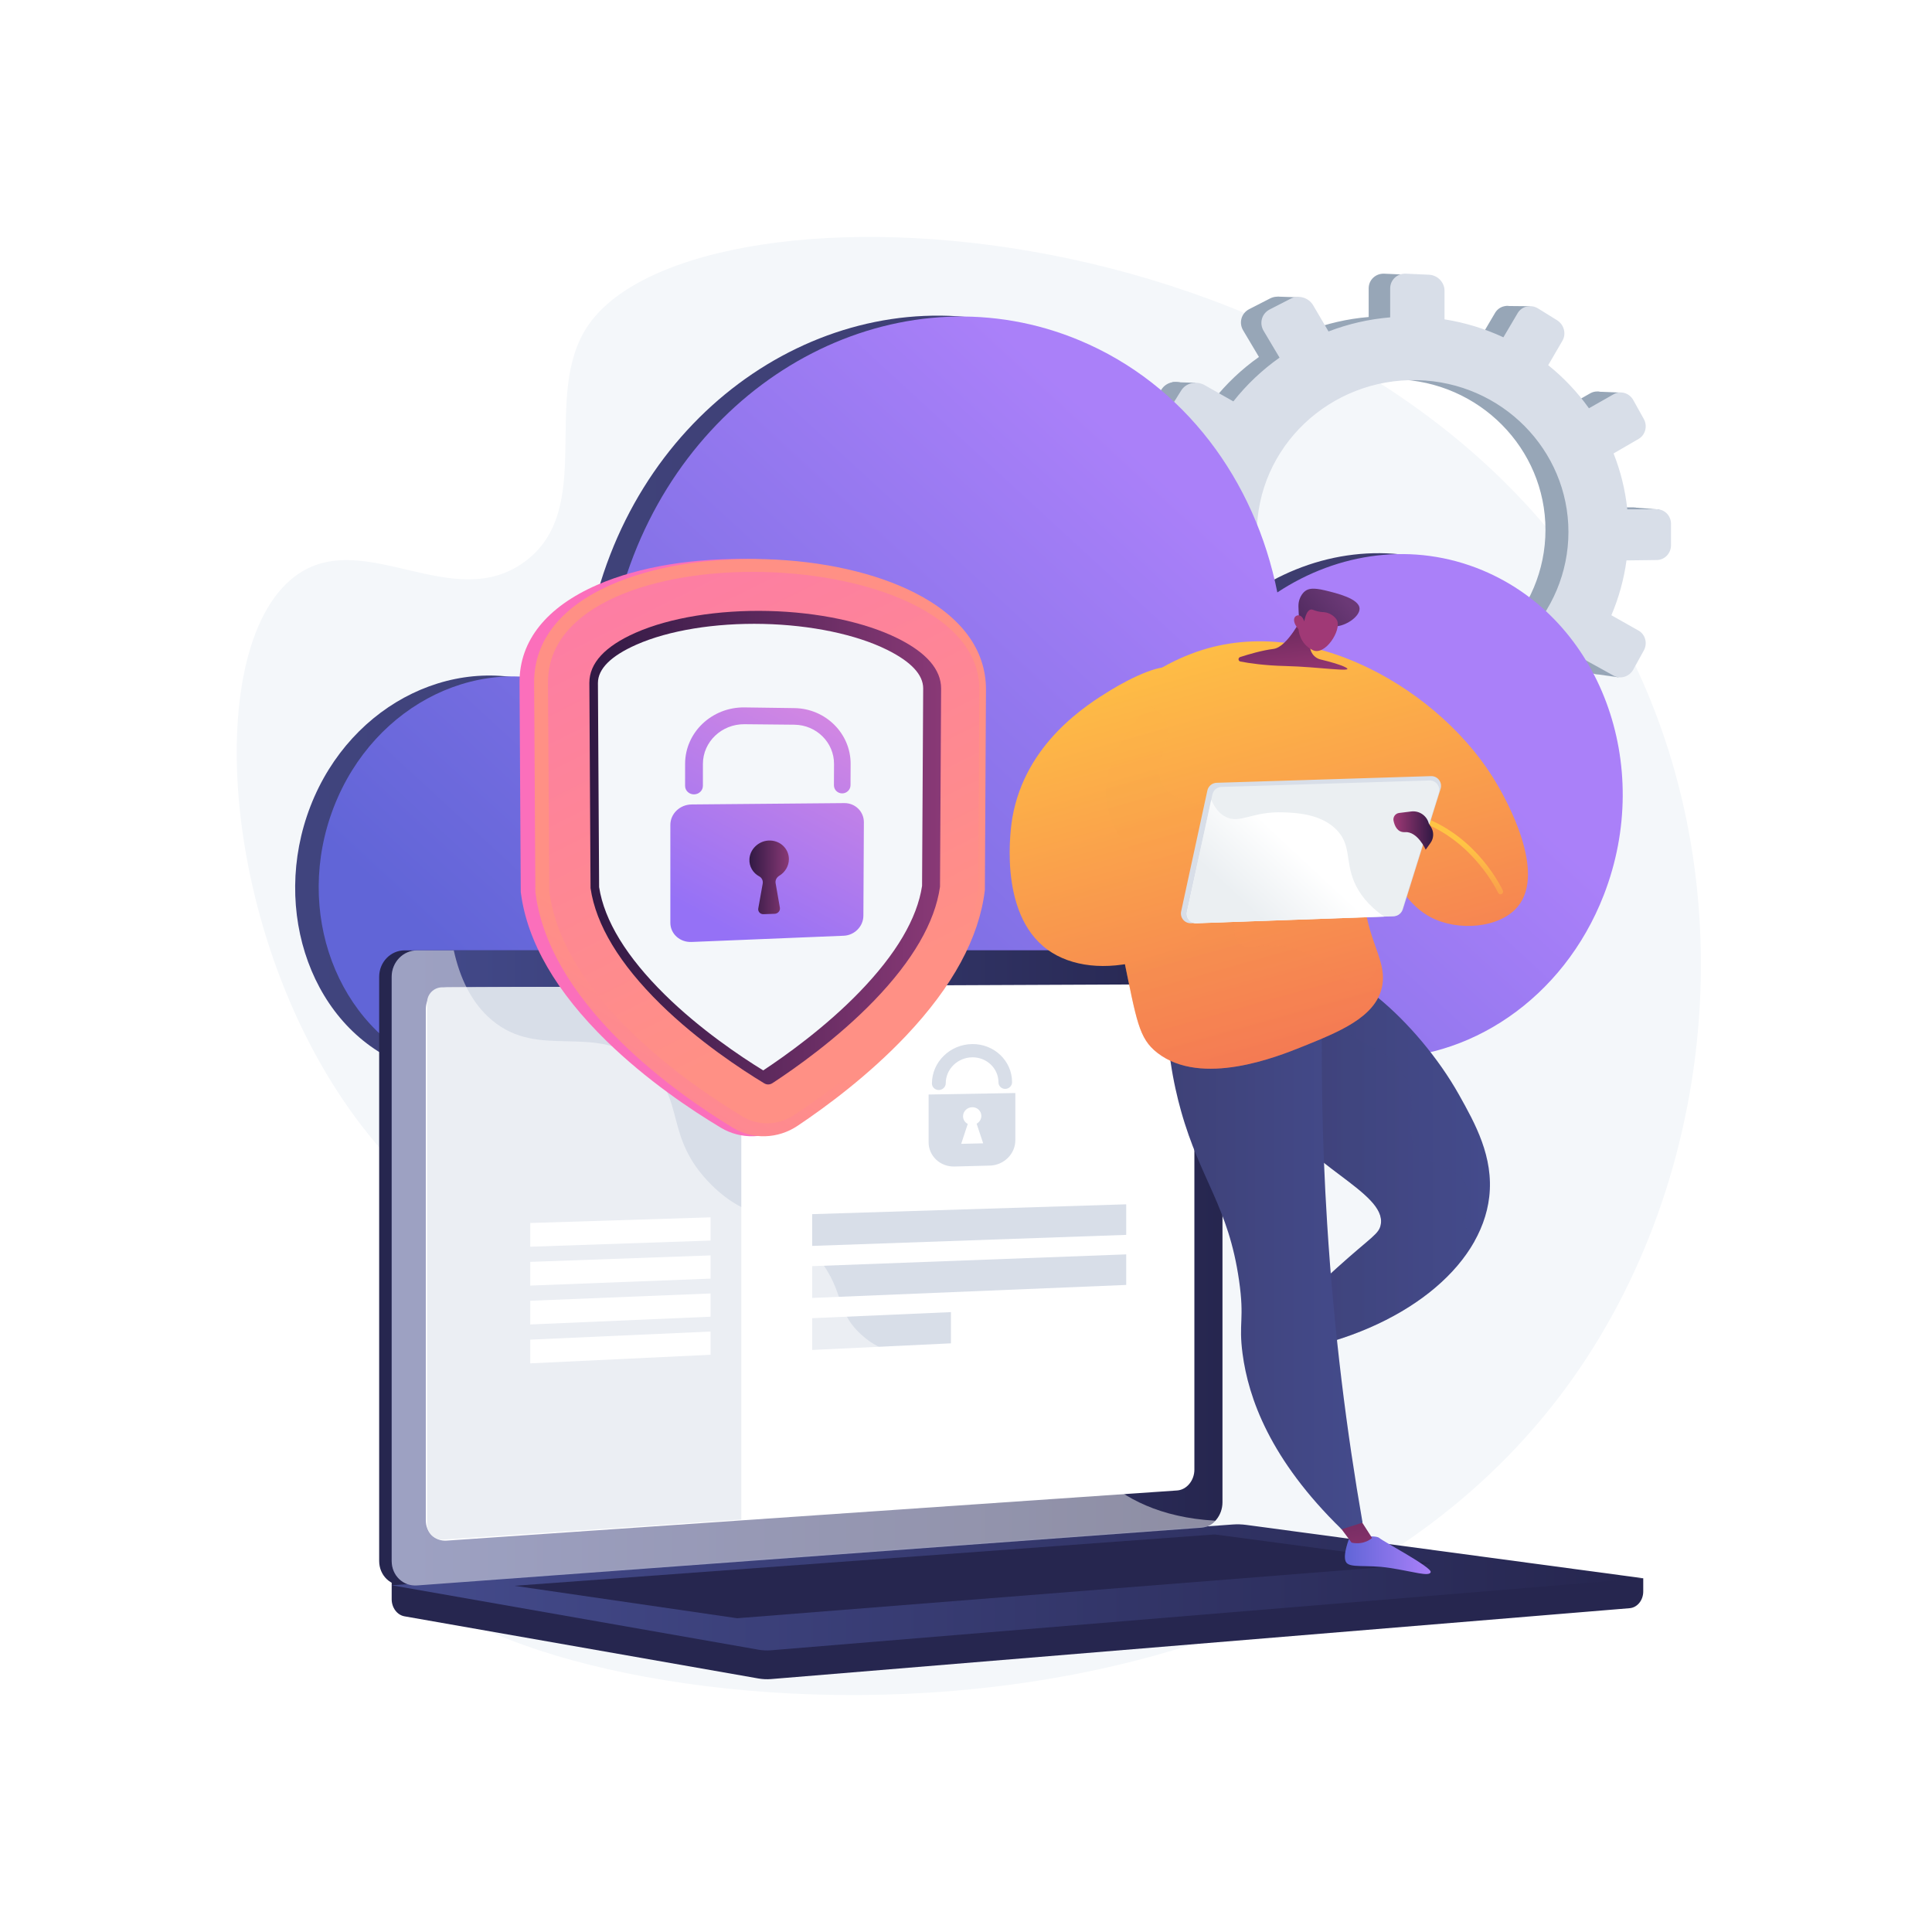 <?xml version="1.0" encoding="utf-8"?>
<!-- Generator: Adobe Illustrator 27.5.0, SVG Export Plug-In . SVG Version: 6.00 Build 0)  -->
<svg version="1.1" xmlns="http://www.w3.org/2000/svg" xmlns:xlink="http://www.w3.org/1999/xlink" x="0px" y="0px"
	 viewBox="0 0 3710 3710" style="enable-background:new 0 0 3710 3710;" xml:space="preserve">
<g id="Background">
	<g>
		<g>
			<rect style="fill:#FFFFFF;" width="3710" height="3710"/>
		</g>
	</g>
</g>
<g id="Illustration">
	<g>
		<path style="fill:#F4F7FA;" d="M1130.479,623.292c-94.432,135.184,16.292,354.351-123.829,456.021
			c-136.397,98.968-303.956-63.254-432.501,21.937c-190.69,126.376-155.866,704.648,122.932,1063.941
			c83.844,108.052,153.901,150.093,184.929,272.294c66.626,262.397-167.53,418.487-122.971,548.264
			c100.332,292.211,1643.366,537.41,2262.5-340.78c289.161-410.151,332.426-1002.412,74.069-1452.238
			C2628.764,379.902,1342.368,319.963,1130.479,623.292z"/>
		<g>
			<g>
				<g>
					<path style="fill:#97A6B7;" d="M3136.14,974.294l-56.307,0.097c-3.879-37.194-12.821-72.897-26.126-106.439l47.608-27.609
						c13.01-7.546,17.46-24.564,9.96-38.051l-20.006-35.977c-7.545-13.569-24.302-18.553-37.45-11.091l-47.015,26.684
						c-21.882-30.664-47.998-58.31-77.578-82.09l27.042-46.452c7.76-13.329,3.156-30.869-10.305-39.221l-35.99-22.33
						c-13.606-8.441-31.063-4.452-38.967,8.956l-27.104,45.977c-34.825-16.221-72.457-27.923-112.149-34.2v-54.522
						c0-16.085-13.231-29.727-29.604-30.474l-43.82-2c-16.583-0.756-30.068,11.81-30.068,28.072v55.121
						c-40.916,3.409-80.359,12.607-117.438,26.839l-29.251-49.833c-8.596-14.644-27.688-20.321-42.67-12.637l-40.073,20.552
						c-15.154,7.773-20.357,26.061-11.592,40.805l30.308,50.983c-33.172,23.451-62.826,51.526-87.944,83.359l-54.82-31.016
						c-15.542-8.794-35.487-4.234-44.519,10.231l-24.1,38.599c-9.092,14.563-3.694,33.461,12.027,42.16l56.725,31.391
						c-15.729,36.223-26.353,75.052-30.976,115.651l-68.043,0.117c-18.312,0.031-33.207,13.911-33.207,31.002v45.45
						c0,17.09,14.895,30.759,33.207,30.531l69.85-0.869c5.897,39.649,17.544,77.395,34.096,112.439l-61.653,34.991
						c-15.721,8.923-21.119,27.896-12.027,42.33l24.1,38.258c9.032,14.338,28.977,18.614,44.519,9.601l62.358-36.163
						c24.915,29.469,53.893,55.362,86.049,76.912l-35.951,60.985c-8.764,14.867-3.562,33.083,11.592,40.64l40.073,19.985
						c14.983,7.472,34.075,1.524,42.67-13.242l35.655-61.247c35.207,12.418,72.467,20.298,111.035,23.019v68.278
						c0,16.261,13.486,28.637,30.068,27.645l43.82-2.62c16.373-0.979,29.604-14.809,29.604-30.893v-67.536
						c37.433-6.398,73.032-17.598,106.173-32.829l33.08,55.647c7.904,13.295,25.36,17.038,38.967,8.404l35.991-22.84
						c13.461-8.542,18.064-26.148,10.304-39.367l-32.113-54.708c28.745-22.748,54.335-49.064,76.104-78.171l53.56,29.64
						c13.148,7.276,29.905,2.055,37.45-11.621l20.006-36.26c7.5-13.593,3.05-30.548-9.96-37.909l-51.794-29.303
						c14.027-32.906,23.844-67.935,28.797-104.423l57.822-0.719c14.905-0.185,26.952-12.777,26.952-28.125v-40.817
						C3163.092,986.69,3151.045,974.268,3136.14,974.294z M2680.29,1310.297c-166.612,6.182-306.041-123.126-306.041-289.019
						c0-165.892,139.429-296.983,306.041-292.93c160.95,3.915,287.467,133.313,287.467,289.137
						C2967.756,1173.31,2841.24,1304.325,2680.29,1310.297z"/>
					<polygon style="fill:#97A6B7;" points="2493.858,570.976 2453.755,569.593 2439.926,605.547 					"/>
					<polygon style="fill:#97A6B7;" points="2891.519,587.57 2937.763,588.031 2937.763,622.142 					"/>
					<polygon style="fill:#97A6B7;" points="3067.753,752.115 3113.85,753.977 3102.326,779.791 					"/>
					<polygon style="fill:#97A6B7;" points="3140.124,974.777 3186.681,978.464 3171.47,1001.051 					"/>
					<polygon style="fill:#97A6B7;" points="3062.683,1294.222 3107.857,1300.675 3113.389,1263.799 					"/>
					<polygon style="fill:#97A6B7;" points="2889.823,1460.628 2930.387,1468.004 2933.614,1438.041 					"/>
					<polygon style="fill:#97A6B7;" points="2687,1532.538 2650.585,1526.085 2681.93,1479.528 					"/>
					<polygon style="fill:#97A6B7;" points="2489.71,1493.357 2447.301,1484.598 2480.029,1444.956 					"/>
					<polygon style="fill:#97A6B7;" points="2251.393,733.695 2295.646,735.077 2278.129,767.345 					"/>
					<polygon style="fill:#97A6B7;" points="2163.35,1080.797 2203.915,1086.79 2200.688,1053.601 					"/>
					<polygon style="fill:#97A6B7;" points="2250.471,1323.723 2290.114,1330.177 2293.341,1303.902 					"/>
				</g>
				<path style="fill:#D8DEE8;" d="M3181.632,977.95l-56.773,0.098c-3.911-37.497-12.927-73.491-26.343-107.306l48.003-27.834
					c13.118-7.607,17.604-24.764,10.042-38.361l-20.171-36.27c-7.608-13.68-24.503-18.704-37.76-11.181l-47.405,26.901
					c-22.063-30.913-48.395-58.785-78.22-82.759l27.266-46.831c7.823-13.437,3.182-31.12-10.39-39.54l-36.289-22.512
					c-13.719-8.51-31.32-4.488-39.29,9.028l-27.328,46.352c-35.114-16.353-73.058-28.15-113.079-34.478V558.29
					c0-16.216-13.341-29.97-29.85-30.723l-44.183-2.016c-16.72-0.763-30.318,11.907-30.318,28.3v55.571
					c-41.255,3.437-81.025,12.709-118.412,27.057l-29.493-50.239c-8.667-14.763-27.917-20.487-43.024-12.741l-40.405,20.72
					c-15.28,7.836-20.525,26.273-11.688,41.137l30.559,51.398c-33.446,23.643-63.346,51.946-88.672,84.039l-55.274-31.268
					c-15.671-8.865-35.781-4.269-44.888,10.315l-24.299,38.913c-9.168,14.681-3.725,33.733,12.126,42.504l57.195,31.646
					c-15.859,36.518-26.572,75.664-31.232,116.594l-68.606,0.118c-18.464,0.032-33.482,14.025-33.482,31.254v45.82
					c0,17.229,15.018,31.01,33.482,30.78l70.429-0.876c5.946,39.973,17.69,78.026,34.379,113.355l-62.164,35.276
					c-15.851,8.995-21.294,28.124-12.126,42.675l24.299,38.57c9.107,14.455,29.217,18.766,44.888,9.679l62.875-36.458
					c25.122,29.709,54.34,55.813,86.762,77.539l-36.249,61.482c-8.837,14.989-3.591,33.352,11.688,40.971l40.405,20.148
					c15.107,7.533,34.357,1.536,43.024-13.35l35.95-61.746c35.499,12.519,73.067,20.464,111.955,23.207v68.834
					c0,16.393,13.598,28.87,30.318,27.87l44.183-2.641c16.509-0.987,29.85-14.93,29.85-31.145v-68.086
					c37.743-6.45,73.637-17.741,107.052-33.096l33.354,56.1c7.969,13.404,25.571,17.177,39.29,8.472l36.289-23.026
					c13.573-8.612,18.214-26.361,10.39-39.688l-32.379-55.155c28.983-22.933,54.785-49.464,76.735-78.807l54.004,29.881
					c13.257,7.335,30.152,2.072,37.76-11.716l20.171-36.556c7.562-13.704,3.076-30.797-10.042-38.218l-52.223-29.542
					c14.143-33.174,24.041-68.488,29.035-105.273l58.302-0.725c15.029-0.187,27.175-12.881,27.175-28.354v-41.149
					C3208.807,990.447,3196.661,977.924,3181.632,977.95z M2722.003,1316.691c-167.993,6.233-308.578-124.129-308.578-291.373
					c0-167.244,140.585-299.402,308.578-295.316c162.284,3.947,289.849,134.399,289.849,291.492
					C3011.853,1178.588,2884.288,1310.67,2722.003,1316.691z"/>
			</g>
		</g>
		<g>
			
				<linearGradient id="SVGID_1_" gradientUnits="userSpaceOnUse" x1="566.445" y1="1386.595" x2="3071.723" y2="1386.595" gradientTransform="matrix(1 0.034 0 1 0.503 -87.362)">
				<stop  offset="0" style="stop-color:#40447E"/>
				<stop  offset="0.996" style="stop-color:#3C3B6B"/>
			</linearGradient>
			<path style="fill:url(#SVGID_1_);" d="M2802.097,1093.482c-132.479-55.31-277.339-34.625-394.06,42.432
				c-42.646-214.73-178.155-399.832-379.94-484.08c-330.64-138.048-713.994,46.964-856.246,413.232
				c-36.657,94.384-53.677,191.589-53.163,286.262c-17.043-11.265-35.272-21.055-54.625-29.136
				c-180.649-75.423-390.098,25.66-467.818,225.774c-77.721,200.115,3.055,430.787,186.368,498.906
				c97.907,36.382,252.818,42.248,252.818,42.248s1506.833-61.223,1553.312-59.263c185.617,7.833,368.559-112.998,446.226-312.974
				C3132.083,1466.831,3027.823,1187.726,2802.097,1093.482z"/>
			
				<linearGradient id="SVGID_00000051365029636224088000000016577835556688647569_" gradientUnits="userSpaceOnUse" x1="2389.843" y1="1065.82" x2="1304.171" y2="2291.578" gradientTransform="matrix(1 0.034 0 1 0.503 -87.362)">
				<stop  offset="0" style="stop-color:#AA80F9"/>
				<stop  offset="0.996" style="stop-color:#6165D7"/>
			</linearGradient>
			<path style="fill:url(#SVGID_00000051365029636224088000000016577835556688647569_);" d="M2846.902,1095.178
				c-132.479-55.31-277.34-34.624-394.06,42.431c-42.647-214.73-178.155-399.833-379.94-484.08
				c-330.64-138.048-713.994,46.963-856.245,413.232c-36.657,94.384-53.678,191.588-53.163,286.261
				c-17.043-11.265-35.272-21.054-54.625-29.136c-180.649-75.423-390.098,25.66-467.819,225.774
				c-77.721,200.115,5.719,423.483,186.368,498.907c38.229,15.961,252.818,42.247,252.818,42.247s1506.834-61.224,1553.312-59.262
				c185.617,7.832,368.56-112.998,446.226-312.975C3176.889,1468.528,3072.628,1189.422,2846.902,1095.178z"/>
		</g>
		<g>
			<path style="fill:#26264F;" d="M3155.506,3030.753l-2403.373-20.486v60.615c0,16.452,10.483,30.441,24.679,32.935
				l679.602,119.362c8.065,1.417,16.244,1.792,24.383,1.12l1648.591-136.092c14.718-1.215,26.118-15.248,26.118-32.151V3030.753z"/>
			<g>
				<path style="fill:#26264F;" d="M2283.331,2933.615L776.986,3044.503c-26.955,1.984-48.871-19.101-48.871-47.098V1875.672
					c0-27.998,21.917-50.696,48.871-50.696h1506.345c22.207,0,40.162,20.518,40.162,45.829V2884.83
					C2323.493,2910.14,2305.538,2931.98,2283.331,2933.615z"/>
				
					<linearGradient id="SVGID_00000113316897823557429050000011682685200894091698_" gradientUnits="userSpaceOnUse" x1="752.133" y1="2434.804" x2="2347.511" y2="2434.804">
					<stop  offset="0" style="stop-color:#444B8C"/>
					<stop  offset="0.996" style="stop-color:#26264F"/>
				</linearGradient>
				<path style="fill:url(#SVGID_00000113316897823557429050000011682685200894091698_);" d="M2307.35,2933.615L801.005,3044.503
					c-26.956,1.984-48.872-19.101-48.872-47.098V1875.672c0-27.998,21.916-50.696,48.872-50.696H2307.35
					c22.208,0,40.162,20.518,40.162,45.829V2884.83C2347.511,2910.14,2329.557,2931.98,2307.35,2933.615z"/>
				<path style="fill:#FFFFFF;" d="M2260.423,2862.124L857.42,2958.446c-21.935,1.506-39.761-15.8-39.761-38.657v-982.078
					c0-22.857,17.826-41.464,39.761-41.558l1403.003-6.048c18.319-0.079,33.137,16.734,33.137,37.553v894.497
					C2293.56,2842.972,2278.742,2860.867,2260.423,2862.124z"/>
				<path style="fill:#FFFFFF;" d="M1607.377,1855.657c0,10.423-7.753,18.897-17.327,18.927c-9.586,0.031-17.365-8.413-17.365-18.86
					c0-10.446,7.779-18.92,17.365-18.928C1599.624,1836.791,1607.377,1845.234,1607.377,1855.657z"/>
			</g>
			
				<linearGradient id="SVGID_00000080902272231790617840000000590894291204620961_" gradientUnits="userSpaceOnUse" x1="752.133" y1="3048.232" x2="3155.506" y2="3048.232">
				<stop  offset="0" style="stop-color:#444B8C"/>
				<stop  offset="0.996" style="stop-color:#26264F"/>
			</linearGradient>
			<path style="fill:url(#SVGID_00000080902272231790617840000000590894291204620961_);" d="M2367.388,2927.464l-1615.255,116.72
				l704.281,123.696c8.065,1.417,16.244,1.792,24.383,1.121l1674.709-138.249l-762.423-102.496
				C2384.556,2927.111,2375.957,2926.845,2367.388,2927.464z"/>
			<polygon style="fill:#26264F;" points="987.824,3045.188 2332.572,2946.568 2748.76,3002.067 1415.596,3107.488 			"/>
			<g>
				<path style="fill:#D8DEE8;" d="M1423.521,2917.936l-572.347,38.513c-16.792,1.13-31.034-12.186-31.034-29.016V1925.028
					c0-16.016,12.949-29.017,28.965-29.082l574.417-2.32V2917.936z"/>
				<polygon style="fill:#D8DEE8;" points="2162.652,2371.308 1559.617,2392.497 1559.617,2331.524 2162.652,2312.624 				"/>
				<polygon style="fill:#D8DEE8;" points="2162.652,2467.448 1559.617,2492.389 1559.617,2431.415 2162.652,2408.763 				"/>
				<polygon style="fill:#FFFFFF;" points="1364.485,2382.26 1018.216,2394.064 1018.216,2348.492 1364.485,2337.639 				"/>
				<polygon style="fill:#FFFFFF;" points="1364.485,2455.362 1018.216,2468.722 1018.216,2423.15 1364.485,2410.74 				"/>
				<polygon style="fill:#FFFFFF;" points="1364.485,2528.463 1018.216,2543.381 1018.216,2497.809 1364.485,2483.841 				"/>
				<polygon style="fill:#FFFFFF;" points="1364.485,2601.564 1018.216,2618.039 1018.216,2572.467 1364.485,2556.943 				"/>
				<polygon style="fill:#D8DEE8;" points="1826.096,2579.6 1559.617,2592.279 1559.617,2531.305 1826.096,2519.638 				"/>
				<g>
					<path style="fill:#D8DEE8;" d="M1783.186,2101.802v91.592c0,26.482,22.279,47.369,49.677,46.655l67.935-1.772
						c27.069-0.707,48.943-22.52,48.943-48.723v-90.629L1783.186,2101.802z M1845.752,2196.492l12.626-38.257
						c-5.407-2.791-9.073-8.29-9.073-14.695c0-9.403,7.885-17.173,17.599-17.357c9.703-0.184,17.56,7.272,17.56,16.654
						c0,6.392-3.651,12.029-9.043,15.042l12.579,37.628L1845.752,2196.492z"/>
					<path style="fill:#D8DEE8;" d="M1930.431,2090.99c-7.207,0.121-13.053-5.458-13.053-12.46
						c0-26.921-22.602-48.534-50.473-48.176c-27.97,0.359-50.799,22.695-50.799,49.791c0,7.047-5.927,12.86-13.245,12.982
						c-7.325,0.123-13.267-5.501-13.267-12.559c0-41.236,34.776-75.175,77.311-75.652c42.306-0.474,76.559,32.364,76.559,73.199
						C1943.463,2085.104,1937.631,2090.869,1930.431,2090.99z"/>
				</g>
			</g>
			<path style="opacity:0.48;fill:#FFFFFF;" d="M800.999,3044.503l1498.724-110.327l7.627-0.562
				c10.189-0.75,19.454-5.786,26.531-13.427c-107.85-5.902-174.837-44.175-218.049-83.722
				c-86.778-79.419-71.727-157.738-165.307-209.954c-116.72-65.13-208.497,17.397-297.068-64.028
				c-53.696-49.366-27.334-86.178-93.408-159.948c-73.181-81.707-120.827-54.242-194.373-127.779
				c-92.993-92.983-46.484-165.326-126.587-232.084c-97.176-80.989-201.976-6.029-294.48-83.699
				c-39.898-33.499-61.791-82.201-73.222-133.997h-70.38c-26.956,0-48.872,22.697-48.872,50.696v1121.732
				C752.133,3025.401,774.045,3046.483,800.999,3044.503z"/>
		</g>
		<g>
			
				<linearGradient id="SVGID_00000096747465629350626320000000341021414091931796_" gradientUnits="userSpaceOnUse" x1="1953.006" y1="1042.952" x2="1699.587" y2="1286.53">
				<stop  offset="0" style="stop-color:#FF9085"/>
				<stop  offset="1" style="stop-color:#FB6FBB"/>
			</linearGradient>
			<path style="fill:url(#SVGID_00000096747465629350626320000000341021414091931796_);" d="M1447.356,2181.9
				c-22.355,0.647-44.161-4.987-63.048-16.306c-57.544-34.495-142.572-91.461-219.069-166.031
				c-97.068-94.625-152.839-190.811-165.041-285.264l-0.191-1.48l-2.368-403.022c0-79.65,51.951-144.304,149.488-186.788
				c80.585-35.1,187.393-52.492,300.229-49.226c111.523,3.228,214.718,26.239,291.1,64.58
				c90.796,45.578,138.436,109.63,138.436,185.571l-2.16,385.091l-0.175,1.416c-11.151,90.447-62.465,183.938-153.159,278.479
				c-72.746,75.827-154.95,135.92-211.405,173.153C1491.316,2174.393,1469.661,2181.256,1447.356,2181.9z"/>
			
				<linearGradient id="SVGID_00000170265199504356381940000009311955077150730407_" gradientUnits="userSpaceOnUse" x1="1261.87" y1="1844.721" x2="828.913" y2="2566.315">
				<stop  offset="0" style="stop-color:#FF9085"/>
				<stop  offset="1" style="stop-color:#FB6FBB"/>
			</linearGradient>
			<path style="fill:url(#SVGID_00000170265199504356381940000009311955077150730407_);" d="M1469.488,2181.9
				c-22.06,0.647-43.577-4.987-62.215-16.306c-56.784-34.495-140.689-91.461-216.175-166.031
				c-95.785-94.625-150.819-190.811-162.859-285.264l-0.19-1.48l-2.337-403.022c0-79.65,51.265-144.304,147.512-186.788
				c79.521-35.1,184.917-52.492,296.264-49.226c110.049,3.228,211.881,26.239,287.253,64.58
				c89.598,45.578,136.607,109.63,136.607,185.571l-2.132,385.091l-0.173,1.416c-11.003,90.447-61.639,183.938-151.135,278.479
				c-71.785,75.827-152.902,135.92-208.612,173.153C1512.866,2174.393,1491.497,2181.256,1469.488,2181.9z"/>
			
				<linearGradient id="SVGID_00000022562472052625417400000015744488292033330581_" gradientUnits="userSpaceOnUse" x1="1656.588" y1="1900.643" x2="956.979" y2="493.875">
				<stop  offset="0" style="stop-color:#FF9085"/>
				<stop  offset="1" style="stop-color:#FB6FBB"/>
			</linearGradient>
			<path style="fill:url(#SVGID_00000022562472052625417400000015744488292033330581_);" d="M1052.323,1310.087l2.353,400.986
				c26.395,204.594,266.839,370.239,371.56,433.173c29.999,18.028,68.354,16.959,98.141-2.641
				c102.535-67.47,329.81-237.328,354.093-434.036l2.157-384.03C1880.626,1038.622,1052.323,1012.575,1052.323,1310.087z"/>
			
				<linearGradient id="SVGID_00000116210579328073201610000000537453150912035770_" gradientUnits="userSpaceOnUse" x1="1131.719" y1="1627.732" x2="1807.227" y2="1627.732">
				<stop  offset="0" style="stop-color:#311944"/>
				<stop  offset="1" style="stop-color:#893976"/>
			</linearGradient>
			<path style="fill:url(#SVGID_00000116210579328073201610000000537453150912035770_);" d="M1475.43,2082.439
				c-1.92,0.044-4.824-0.275-7.76-2.054c-43.118-26.111-126.702-80.803-199.418-152.228
				c-78.543-77.152-123.842-152.163-134.23-222.613l-2.304-394.346c0.095-37.837,30.047-70.22,88.76-96.131
				c65.543-28.927,158.622-44.106,254.953-41.818c95.371,2.264,185.733,21.463,248.336,52.528
				c55.376,27.477,83.371,59.87,83.46,96.398l-2.147,380.693c-9.695,68.174-52.211,141.669-126.86,218.926
				c-70.19,72.641-152.18,130.225-195.035,158.227C1480.252,2081.935,1477.35,2082.393,1475.43,2082.439z"/>
			<path style="fill:#F4F7FA;" d="M1465.591,2055.484c-43.545-26.819-120.977-78.607-188.535-145.093
				c-73.813-72.643-116.528-142.351-126.569-206.852l-2.287-392.056c0.068-27.053,24.935-51.869,73.723-73.47
				c62.089-27.492,151.046-41.979,243.666-39.9c91.732,2.06,178.196,20.178,237.615,49.577
				c46.167,22.842,69.523,47.759,69.587,74.144l-2.143,379.293c-9.421,62.58-49.711,131.021-120.167,203.806
				C1585.068,1972.508,1508.938,2026.847,1465.591,2055.484z"/>
			<g>
				
					<linearGradient id="SVGID_00000026160046421745457070000010828684177039377061_" gradientUnits="userSpaceOnUse" x1="1684.636" y1="1279.212" x2="1406.811" y2="1792.767">
					<stop  offset="0.004" style="stop-color:#E38DDD"/>
					<stop  offset="1" style="stop-color:#9571F6"/>
				</linearGradient>
				<path style="fill:url(#SVGID_00000026160046421745457070000010828684177039377061_);" d="M1621.399,1542.176l-293.226,2.609
					c-22.541,0.201-40.906,17.773-40.906,39.237v187.873c0,21.338,18.297,37.877,40.756,36.957l292.191-11.964
					c20.783-0.851,37.638-18.055,37.744-38.443l0.929-179.475C1658.993,1558.469,1642.254,1541.99,1621.399,1542.176z"/>
				
					<linearGradient id="SVGID_00000087403994128699483510000002429000256839829661_" gradientUnits="userSpaceOnUse" x1="1439.054" y1="1684.78" x2="1514.909" y2="1684.78">
					<stop  offset="0" style="stop-color:#311944"/>
					<stop  offset="1" style="stop-color:#893976"/>
				</linearGradient>
				<path style="fill:url(#SVGID_00000087403994128699483510000002429000256839829661_);" d="M1514.908,1649.909
					c0.066-20.75-17.744-37.152-39.489-35.777c-19.253,1.216-35.224,16.764-36.304,35.424c-0.838,14.473,6.99,27.012,18.907,33.376
					c5.066,2.706,7.571,8.377,6.572,13.976l-8.475,47.46c-1.078,6.041,3.71,11.356,10.023,11.134l21.451-0.753
					c6.271-0.219,11.042-5.839,10.006-11.777l-8.2-47.009c-0.979-5.613,1.913-11.178,6.998-14.235
					C1507.449,1675.079,1514.866,1663.247,1514.908,1649.909z"/>
				
					<linearGradient id="SVGID_00000080192355637991186600000009835715065823724464_" gradientUnits="userSpaceOnUse" x1="1604.358" y1="1235.783" x2="1326.533" y2="1749.338">
					<stop  offset="0.004" style="stop-color:#E38DDD"/>
					<stop  offset="1" style="stop-color:#9571F6"/>
				</linearGradient>
				<path style="fill:url(#SVGID_00000080192355637991186600000009835715065823724464_);" d="M1617.281,1523.541
					c-8.806,0.057-15.928-6.939-15.89-15.628l0.178-40.925c0.179-41.103-33.801-74.917-76.151-75.338l-95.71-0.95
					c-43.83-0.436-79.867,33.742-79.904,76.145l-0.037,42.218c-0.008,8.964-7.639,16.28-17.066,16.341
					c-9.448,0.062-17.119-7.183-17.116-16.186l0.016-42.393c0.024-60.602,51.634-109.266,114.169-108.397l95.752,1.331
					c60.153,0.836,108.204,48.98,107.923,107.246l-0.196,40.762C1633.209,1516.422,1626.067,1523.483,1617.281,1523.541z"/>
			</g>
		</g>
		<g>
			
				<linearGradient id="SVGID_00000175293324302801589870000009306455876285001636_" gradientUnits="userSpaceOnUse" x1="3193.139" y1="2223.448" x2="3634.622" y2="2223.448" gradientTransform="matrix(-1 0 0 1 6054.283 0)">
				<stop  offset="0" style="stop-color:#444B8C"/>
				<stop  offset="0.996" style="stop-color:#3E4177"/>
			</linearGradient>
			<path style="fill:url(#SVGID_00000175293324302801589870000009306455876285001636_);" d="M2484.202,1859.996
				c81.416-39.761,240.216,104.256,317.496,242.203c30.797,54.97,66.953,119.51,58.081,196.236
				c-15.727,136.027-166.622,255.345-374.315,295.179c-5.846-20.883-11.694-41.765-17.541-62.646
				c22.71-23.651,56.669-57.797,100.072-96.92c66.669-60.096,80.368-64.103,83.565-83.075
				c10.473-62.147-149.344-114.173-206.189-223.443C2396.498,2033.581,2421.657,1890.541,2484.202,1859.996z"/>
			
				<linearGradient id="SVGID_00000026154774824060699360000017439125724120346800_" gradientUnits="userSpaceOnUse" x1="3306.909" y1="2986.448" x2="3471.692" y2="2986.448" gradientTransform="matrix(-1 0 0 1 6054.283 0)">
				<stop  offset="0" style="stop-color:#AA80F9"/>
				<stop  offset="0.996" style="stop-color:#6165D7"/>
			</linearGradient>
			<path style="fill:url(#SVGID_00000026154774824060699360000017439125724120346800_);" d="M2591.165,2953.287
				c0,0-13.367,32.975-6.72,45.888c6.648,12.912,38.722,4.748,83.945,11.66c45.224,6.912,76.428,17.484,78.934,8.115
				c2.505-9.368-91.211-58.827-98.701-65.663C2641.133,2946.45,2591.165,2953.287,2591.165,2953.287z"/>
			
				<linearGradient id="SVGID_00000091004002406568610370000009048971859755687831_" gradientUnits="userSpaceOnUse" x1="3494.396" y1="2697.691" x2="3436.762" y2="3058.532" gradientTransform="matrix(-1 0 0 1 6054.283 0)">
				<stop  offset="0" style="stop-color:#311944"/>
				<stop  offset="1" style="stop-color:#A03976"/>
			</linearGradient>
			<path style="fill:url(#SVGID_00000091004002406568610370000009048971859755687831_);" d="M2603.142,2903.991l31.624,49.295
				c0,0-14.574,14.383-39.339,9.028l-34.788-46.701L2603.142,2903.991z"/>
			
				<linearGradient id="SVGID_00000073720390580173431260000016213876512133325759_" gradientUnits="userSpaceOnUse" x1="3193.14" y1="2223.48" x2="3634.62" y2="2223.48" gradientTransform="matrix(-1 0 0 1 6054.283 0)">
				<stop  offset="0" style="stop-color:#444B8C"/>
				<stop  offset="0.996" style="stop-color:#3E4177"/>
			</linearGradient>
			<path style="opacity:0.3;fill:url(#SVGID_00000073720390580173431260000016213876512133325759_);" d="M2445.372,2127.53
				c-48.873-93.948-23.714-236.988,38.831-267.534c16.401-8.008,35.973-8.456,57.356-3.101c-11.26,32.514-9.028,56.023-3.471,72.673
				c24.78,74.268,131.914,65.818,165.385,150.35c21.159,53.436-12.488,79.954,17.541,122.786
				c31.12,44.389,82.009,36.946,97.727,80.187c11.713,32.218-11.384,50.539-2.505,77.68c2.474,7.564,7.349,15.158,15.547,22.37
				c-55.042,98.991-183.125,179.374-346.317,210.673c-5.846-20.883-11.694-41.765-17.541-62.646
				c22.71-23.651,56.669-57.797,100.072-96.92c66.669-60.096,80.368-64.103,83.565-83.075
				C2662.033,2288.825,2502.217,2236.8,2445.372,2127.53z"/>
			
				<linearGradient id="SVGID_00000000223163544146964140000012914000902819718589_" gradientUnits="userSpaceOnUse" x1="3437.78" y1="2413.072" x2="3815.269" y2="2413.072" gradientTransform="matrix(-1 0 0 1 6054.283 0)">
				<stop  offset="0" style="stop-color:#444B8C"/>
				<stop  offset="0.996" style="stop-color:#3E4177"/>
			</linearGradient>
			<path style="fill:url(#SVGID_00000000223163544146964140000012914000902819718589_);" d="M2539.758,1889.475
				c-3.522,142.379-1.547,296.327,8.764,460.214c13.166,209.265,37.831,401.475,67.98,574.196
				c-13.393,4.261-26.786,8.522-40.178,12.784c-137.752-134.215-178.972-252.281-190.258-337.207
				c-7.976-60.034,4.096-65.194-6.67-140.33c-20.503-143.086-73.989-192.089-111.548-326.041
				c-14.096-50.277-29.791-126.229-28.789-225.238C2339.292,1901.727,2439.525,1895.601,2539.758,1889.475z"/>
			
				<linearGradient id="SVGID_00000096017319743358793260000002421138566187967657_" gradientUnits="userSpaceOnUse" x1="3681.164" y1="1143.399" x2="3407.192" y2="2119.005" gradientTransform="matrix(-1 0 0 1 6054.283 0)">
				<stop  offset="0" style="stop-color:#FFC444"/>
				<stop  offset="0.996" style="stop-color:#F36F56"/>
			</linearGradient>
			<path style="fill:url(#SVGID_00000096017319743358793260000002421138566187967657_);" d="M2638.434,1634.446
				c-2.5,0.573-13.36,4.186-17.654,49.552c-10.354,109.387,46.6,153.674,32.576,212.996
				c-13.461,56.94-82.113,84.566-152.776,113.001c-47.222,19.003-193.277,77.774-278.216,11.687
				c-35.748-27.814-39.66-61.394-65.162-184.828c-64.796-313.615-89.897-340.56-62.646-408.451
				c46.799-116.588,172.101-164.87,192.948-172.902c222.296-85.656,484.806,71.771,588.539,252.631
				c13.659,23.814,95.231,166.04,37.919,233.5c-34.674,40.811-114.353,47.4-166.937,19.57
				C2676.769,1724.019,2661.842,1629.079,2638.434,1634.446z"/>
			
				<linearGradient id="SVGID_00000032650844410069380250000003006377061503257003_" gradientUnits="userSpaceOnUse" x1="3241.654" y1="1621.08" x2="3289.265" y2="1775.607" gradientTransform="matrix(-1 0 0 1 6054.283 0)">
				<stop  offset="0" style="stop-color:#FFC444"/>
				<stop  offset="0.996" style="stop-color:#F36F56"/>
			</linearGradient>
			<path style="fill:url(#SVGID_00000032650844410069380250000003006377061503257003_);" d="M2881.391,1717.405
				c0.695,0,1.4-0.147,2.075-0.454c2.516-1.146,3.626-4.117,2.482-6.637c-1.905-4.171-47.793-102.651-153.83-141.512
				c-2.604-0.964-5.477,0.377-6.426,2.981c-0.954,2.598,0.382,5.476,2.981,6.426c101.994,37.382,147.701,135.281,148.151,136.264
				C2877.666,1716.319,2879.486,1717.405,2881.391,1717.405z"/>
			
				<linearGradient id="SVGID_00000150800012949218838520000002837791716045370298_" gradientUnits="userSpaceOnUse" x1="3837.744" y1="1187.37" x2="3563.773" y2="2162.977" gradientTransform="matrix(-1 0 0 1 6054.283 0)">
				<stop  offset="0" style="stop-color:#FFC444"/>
				<stop  offset="0.996" style="stop-color:#F36F56"/>
			</linearGradient>
			<path style="opacity:0.3;fill:url(#SVGID_00000150800012949218838520000002837791716045370298_);" d="M2239.894,1388.31
				c14.03,38.194-28.068,71.291-10.023,112.762c25.862,59.434,128.639,28.929,165.384,87.704
				c43.55,69.659-56.177,183.914-15.034,223.019c18.749,17.82,40.41-5.003,95.221,7.518
				c78.061,17.831,101.516,79.516,137.821,70.162c11.419-2.942,25.261-13.307,36.906-45.219c5.078,17.706,7.494,34.515,3.187,52.737
				c-13.461,56.94-82.113,84.566-152.777,113.001c-47.223,19.003-193.276,77.774-278.215,11.687
				c-35.748-27.814-39.66-61.394-65.162-184.828c-64.796-313.615-89.897-340.56-62.646-408.451
				c14.86-37.019,37.64-67.128,62.471-91.273C2210.565,1348.956,2232.55,1368.315,2239.894,1388.31z"/>
			
				<linearGradient id="SVGID_00000131340321710039498900000013679420358572743558_" gradientUnits="userSpaceOnUse" x1="4013.542" y1="1236.738" x2="3739.571" y2="2212.342" gradientTransform="matrix(-1 0 0 1 6054.283 0)">
				<stop  offset="0" style="stop-color:#FFC444"/>
				<stop  offset="0.996" style="stop-color:#F36F56"/>
			</linearGradient>
			<path style="fill:url(#SVGID_00000131340321710039498900000013679420358572743558_);" d="M2374.272,1627.924
				c-5.998,5.454-66.812,59.021-139.968,40.73c-63.71-15.931-102.826-77.873-109.679-129.994
				c-16.296-123.956,145.199-228.003,125.291-253.089c-11.854-14.939-75.439,13.995-117.774,40.093
				c-43.946,27.089-162.7,100.293-188.009,243.947c-2.152,12.21-30.077,183.476,67.695,254.211
				c90.399,65.401,267.473,29.826,387.398-124.873C2390.909,1675.274,2382.591,1651.6,2374.272,1627.924z"/>
			<path style="fill:#D8DEE8;" d="M2766.371,1514.699l-72.409,231.3c-2.375,7.585-9.276,12.845-17.217,13.126l-389.657,13.764
				c-12.212,0.432-21.561-10.753-18.969-22.693l50.385-232.247c1.822-8.403,9.131-14.486,17.725-14.753l411.681-12.817
				C2760.79,1489.976,2770.221,1502.399,2766.371,1514.699z"/>
			
				<linearGradient id="SVGID_00000044161708457008711080000011891598928283929535_" gradientUnits="userSpaceOnUse" x1="3485.781" y1="1530.989" x2="3651.166" y2="1829.183" gradientTransform="matrix(-1 0 0 1 6054.283 0)">
				<stop  offset="0.494" style="stop-color:#EBEFF2"/>
				<stop  offset="1" style="stop-color:#FFFFFF"/>
			</linearGradient>
			<path style="fill:url(#SVGID_00000044161708457008711080000011891598928283929535_);" d="M2762.897,1522.303l-70.277,224.487
				c-2.303,7.361-9,12.467-16.708,12.739l-378.181,13.36c-11.85,0.419-20.925-10.437-18.409-22.025l48.9-225.406
				c1.769-8.155,8.863-14.059,17.203-14.319l399.554-12.439C2757.482,1498.31,2766.635,1510.367,2762.897,1522.303z"/>
			
				<linearGradient id="SVGID_00000108282188389749223900000014150684603432332463_" gradientUnits="userSpaceOnUse" x1="3748.669" y1="1848.126" x2="3556.556" y2="1641.813" gradientTransform="matrix(-1 0 0 1 6054.283 0)">
				<stop  offset="0.494" style="stop-color:#EBEFF2"/>
				<stop  offset="1" style="stop-color:#FFFFFF"/>
			</linearGradient>
			<path style="fill:url(#SVGID_00000108282188389749223900000014150684603432332463_);" d="M2279.321,1750.864l46.678-215.153
				c7.919,18.729,18.136,28.19,27.91,33.018c28.144,13.902,50.056-11.148,111.51-8.77c23.5,0.909,71.55,2.768,101.486,33.828
				c28.137,29.194,16.174,59.182,33.829,100.234c8.913,20.724,25.45,44.214,57.32,66.139l-360.322,12.728
				C2285.881,1773.307,2276.806,1762.451,2279.321,1750.864z"/>
			
				<linearGradient id="SVGID_00000089534849469475388110000011964182143723341495_" gradientUnits="userSpaceOnUse" x1="3597.275" y1="1054.612" x2="3565.535" y2="1325.243" gradientTransform="matrix(-1 0 0 1 6054.283 0)">
				<stop  offset="0" style="stop-color:#311944"/>
				<stop  offset="1" style="stop-color:#A03976"/>
			</linearGradient>
			<path style="fill:url(#SVGID_00000089534849469475388110000011964182143723341495_);" d="M2516.651,1233.214
				c-4.143,14.538,4.604,29.647,19.299,33.193c17.801,4.296,39.485,10.234,48.848,15.592c17.188,9.836-52.355-1.526-116.321-3.027
				c-39.934-0.936-69.775-5.419-86.561-8.655c-4.507-0.87-4.855-7.159-0.493-8.578c15.985-5.2,41.973-12.857,63.935-15.617
				c27.191-3.419,56.349-63.42,56.349-63.42l23.303,21.168L2516.651,1233.214z"/>
			
				<linearGradient id="SVGID_00000168102464409584138970000004608756732399954085_" gradientUnits="userSpaceOnUse" x1="3302.158" y1="1594.832" x2="3378.536" y2="1594.832" gradientTransform="matrix(-1 0 0 1 6054.283 0)">
				<stop  offset="0" style="stop-color:#311944"/>
				<stop  offset="1" style="stop-color:#A03976"/>
			</linearGradient>
			<path style="fill:url(#SVGID_00000168102464409584138970000004608756732399954085_);" d="M2748.107,1588.415l-4.422-7.231
				c-3.911-15.018-18.338-24.819-33.742-22.919l-23.234,2.866c-7.271,0.897-12.19,7.813-10.695,14.984
				c2.162,10.37,7.725,22.778,22,21.814c24.25-1.635,39.751,33.705,39.751,33.705l9.307-13.109
				C2753.413,1609.599,2753.818,1597.754,2748.107,1588.415z"/>
			
				<linearGradient id="SVGID_00000147906882414117815080000013994095517901543837_" gradientUnits="userSpaceOnUse" x1="2541.197" y1="2587.831" x2="2466.871" y2="2399.056" gradientTransform="matrix(-0.879 -0.477 -0.477 0.879 5888.205 210.427)">
				<stop  offset="0" style="stop-color:#311944"/>
				<stop  offset="1" style="stop-color:#6B3976"/>
			</linearGradient>
			<path style="fill:url(#SVGID_00000147906882414117815080000013994095517901543837_);" d="M2568.585,1202.463
				c20.097-2.977,42.609-19.872,42.171-33.831c-0.601-19.186-44.46-29.693-66.605-34.998c-22.213-5.321-31.635-3.395-37.993,1.445
				c-6.496,4.946-10.764,13.799-12.161,21.434c-0.761,4.16-0.801,9.885-0.089,21.293c0.633,10.124,0.447,9.679,0.709,12.67
				c0.632,7.183,2.592,19.818,9.593,37.33c2.918-3.197,6.779-7.017,11.655-10.783c1.875-1.448,9.299-7.058,17.739-10.456
				C2548.093,1200.733,2556.386,1204.27,2568.585,1202.463z"/>
			
				<linearGradient id="SVGID_00000169549769502225653220000015594829074240120996_" gradientUnits="userSpaceOnUse" x1="3568.581" y1="1091.191" x2="3538.512" y2="1166.366" gradientTransform="matrix(-1 0 0 1 6054.283 0)">
				<stop  offset="0" style="stop-color:#311944"/>
				<stop  offset="1" style="stop-color:#A03976"/>
			</linearGradient>
			<path style="fill:url(#SVGID_00000169549769502225653220000015594829074240120996_);" d="M2493.52,1208.287
				c0,0,1.302,27.996,27.682,40.287c23.621,11.005,54.969-38.311,46.345-57.143c-2.877-6.281-11.787-13.115-20.916-15.231
				c-5.391-1.25-8.037-0.174-16.808-2.386c-8.088-2.042-9.661-3.924-12.784-3.295c-3.907,0.786-8.889,5.232-12.611,22.63
				c-1.938-6.789-6.236-11.34-10.892-11.619c-0.744-0.044-2.894,0.163-4.658,1.295
				C2482.49,1186.92,2483.738,1197.302,2493.52,1208.287z"/>
		</g>
	</g>
</g>
</svg>
